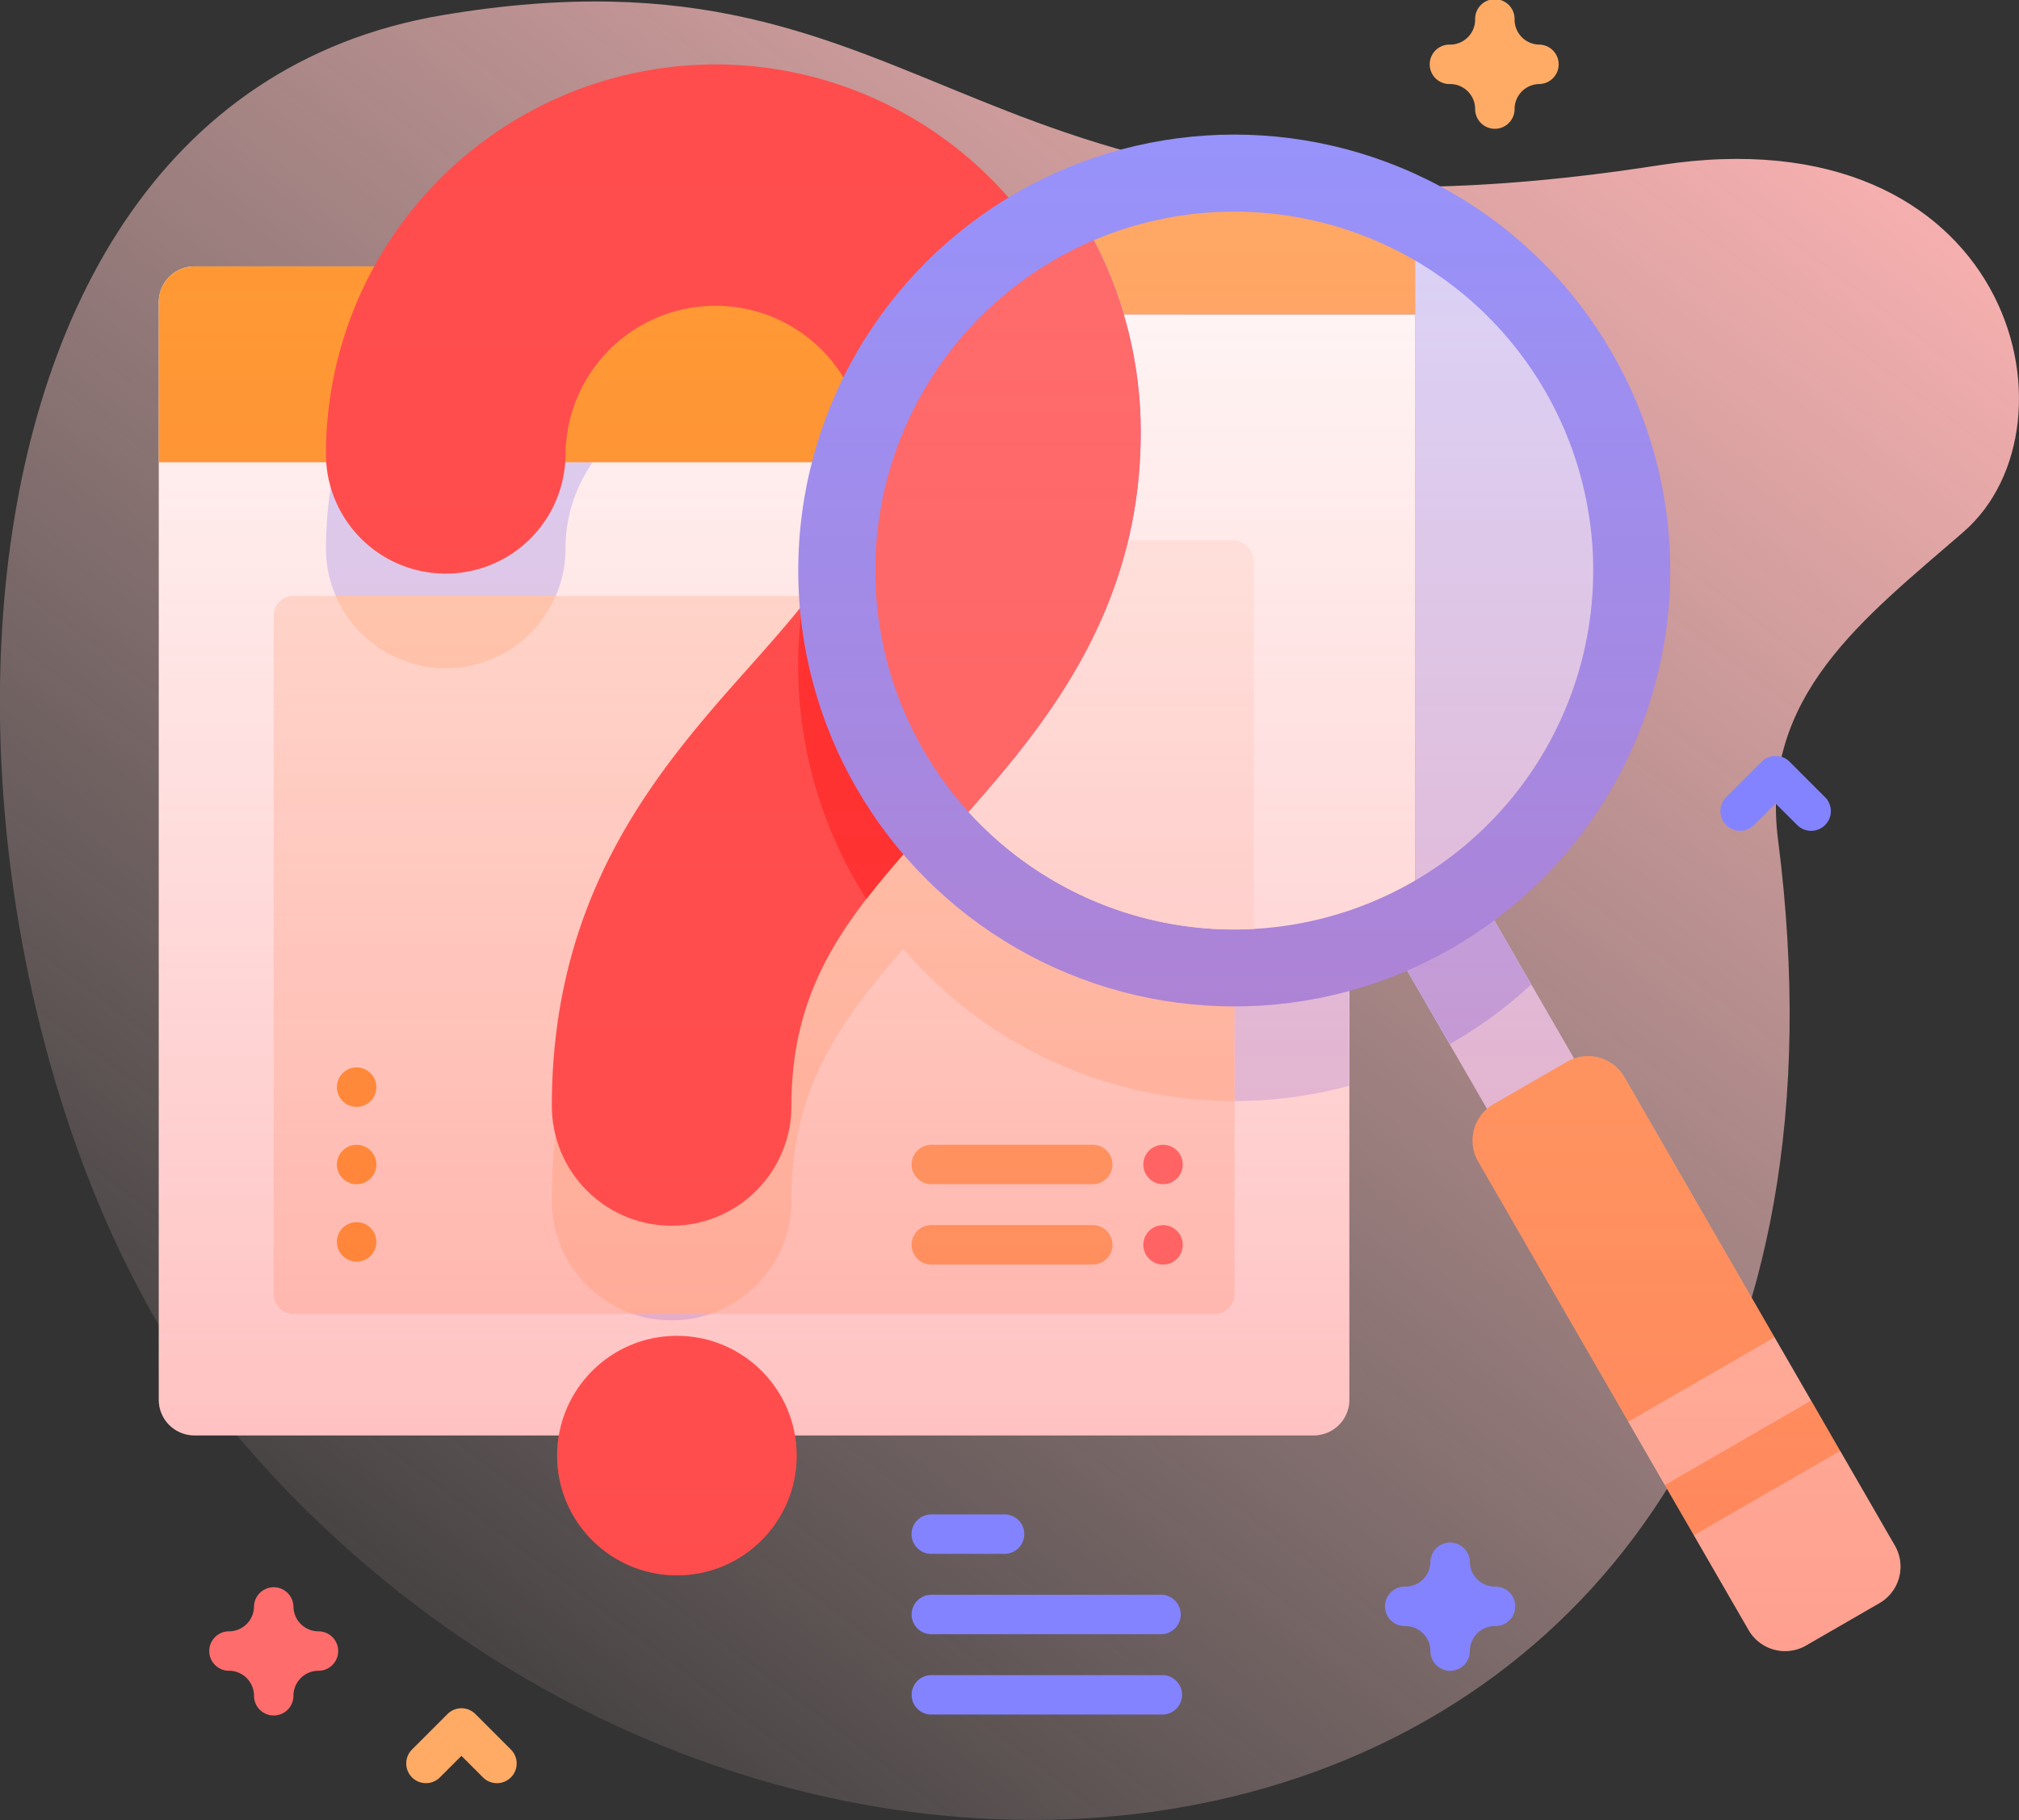 <svg xmlns="http://www.w3.org/2000/svg" xmlns:xlink="http://www.w3.org/1999/xlink" width="88.73" height="80" viewBox="0 0 88.73 80">
  <rect x="0" y="0" width="88.73" height="80" fill="#333333" stroke="none"/>
  <defs>
    <linearGradient id="linear-gradient" x1="0.163" y1="0.843" x2="0.811" y2="-0.015" gradientUnits="objectBoundingBox">
      <stop offset="0" stop-color="#ffd9d9" stop-opacity="0"/>
      <stop offset="0.998" stop-color="#ffb3b3"/>
    </linearGradient>
    <linearGradient id="linear-gradient-2" x1="0.5" y1="1" x2="0.5" gradientUnits="objectBoundingBox">
      <stop offset="0" stop-color="#ff4d4d" stop-opacity="0.4"/>
      <stop offset="0.146" stop-color="#ff4d4d" stop-opacity="0.341"/>
      <stop offset="1" stop-color="#ff4d4d" stop-opacity="0"/>
    </linearGradient>
  </defs>
  <g id="research_2_" data-name="research (2)" transform="translate(0 -25.187)">
    <g id="Group_1517" data-name="Group 1517" transform="translate(0 25.187)">
      <g id="Group_1489" data-name="Group 1489" transform="translate(0 0.068)">
        <path id="Path_3225" data-name="Path 3225" d="M72.9,32.777c-30.828,4.807-31.206-10.339-53.447-6.6-25.035,4.213-23.332,45.161-9.4,62C34.49,117.7,84.214,109.757,78.141,62.43c-.814-6.341,3.8-9.756,8.152-13.54C91.759,44.137,88.335,30.371,72.9,32.777Z" transform="translate(0 -25.58)" fill="url(#linear-gradient)"/>
      </g>
      <g id="Group_1516" data-name="Group 1516" transform="translate(6.978 0)">
        <g id="Group_1510" data-name="Group 1510" transform="translate(0 2.831)">
          <g id="Group_1503" data-name="Group 1503">
            <g id="Group_1494" data-name="Group 1494">
              <g id="Group_1491" data-name="Group 1491" transform="translate(0 8.879)">
                <path id="Path_3226" data-name="Path 3226" d="M92.591,94.32v48.25a1.566,1.566,0,0,1-1.567,1.565H41.835a1.564,1.564,0,0,1-1.565-1.565V94.32a1.566,1.566,0,0,1,1.565-1.567h49.19A1.567,1.567,0,0,1,92.591,94.32Z" transform="translate(-40.269 -92.753)" fill="#fff"/>
                <g id="Group_1490" data-name="Group 1490" transform="translate(7.347)">
                  <path id="Path_3227" data-name="Path 3227" d="M127.635,94.32v34.445a19.183,19.183,0,0,1-19.6-6.007c-2.825,3.239-4.917,6.154-4.917,11.057a5.265,5.265,0,0,1-10.53,0c0-9.552,4.839-14.985,8.726-19.349.816-.917,1.542-1.743,2.173-2.523a19.234,19.234,0,0,1,1.934-10.2,6.589,6.589,0,0,0-12.232,3.405,5.264,5.264,0,1,1-10.528,0,17.07,17.07,0,0,1,5.327-12.4h23.579q.572.541,1.092,1.135c.113-.069.224-.137.338-.2a19.022,19.022,0,0,1,1.835-.932h11.237a1.567,1.567,0,0,1,1.567,1.567Z" transform="translate(-82.66 -92.753)" fill="#d9d9ff"/>
                </g>
                <path id="Path_3228" data-name="Path 3228" d="M111.625,177.21v29.822a.866.866,0,0,1-.867.867H70.266a.865.865,0,0,1-.867-.867V177.21a.866.866,0,0,1,.867-.867h40.492A.867.867,0,0,1,111.625,177.21Z" transform="translate(-64.351 -161.857)" fill="#ffe8dc"/>
                <path id="Path_3229" data-name="Path 3229" d="M169.94,177.21v21.338a19.176,19.176,0,0,1-14.554-6.686c-2.825,3.239-4.917,6.154-4.917,11.057a5.265,5.265,0,0,1-3.554,4.979h-3.421a5.265,5.265,0,0,1-3.554-4.979c0-9.552,4.839-14.985,8.726-19.349.816-.917,1.542-1.743,2.173-2.523a19.051,19.051,0,0,1,.175-4.7h18.06A.867.867,0,0,1,169.94,177.21Z" transform="translate(-122.667 -161.857)" fill="#ffd6bb"/>
                <path id="Path_3230" data-name="Path 3230" d="M92.588,101.364V94.323a1.566,1.566,0,0,0-1.566-1.566H41.833a1.566,1.566,0,0,0-1.566,1.566v7.041Z" transform="translate(-40.267 -92.756)" fill="#ff9d33"/>
              </g>
              <g id="Group_1493" data-name="Group 1493" transform="translate(7.346)">
                <g id="Group_1492" data-name="Group 1492">
                  <path id="Path_3231" data-name="Path 3231" d="M99.775,41.52A17.139,17.139,0,0,0,82.656,58.639a5.264,5.264,0,0,0,10.529,0,6.591,6.591,0,0,1,13.181,0c0,3.466-1.827,5.687-5.056,9.312-3.887,4.365-8.726,9.8-8.726,19.35a5.264,5.264,0,0,0,10.529,0c0-5.544,2.674-8.546,6.059-12.347,3.441-3.863,7.723-8.671,7.723-16.315A17.138,17.138,0,0,0,99.775,41.52Z" transform="translate(-82.656 -41.52)" fill="#ff4d4d"/>
                  <path id="Path_3232" data-name="Path 3232" d="M215.9,101.076c0,7.644-4.282,12.452-7.724,16.314-1,1.126-1.941,2.182-2.768,3.253q-.218-.343-.425-.7a19.072,19.072,0,0,1-2.385-12.218c1.792-2.243,2.771-4.112,2.771-6.65a6.576,6.576,0,0,0-.055-.851,19.2,19.2,0,0,1,8.478-7.372A17.01,17.01,0,0,1,215.9,101.076Z" transform="translate(-181.659 -83.957)" fill="#ff2c2c"/>
                  <circle id="Ellipse_972" data-name="Ellipse 972" cx="5.264" cy="5.264" r="5.264" transform="translate(10.16 55.885)" fill="#ff4d4d"/>
                </g>
              </g>
            </g>
            <g id="Group_1499" data-name="Group 1499" transform="translate(28.103 3.085)">
              <g id="Group_1495" data-name="Group 1495" transform="translate(26.391 33.894)">
                <path id="Path_3233" data-name="Path 3233" d="M0,0H4.417V9.236H0Z" transform="matrix(0.866, -0.5, 0.5, 0.866, 0, 2.208)" fill="#d9d9ff"/>
                <path id="Path_3234" data-name="Path 3234" d="M360.543,258.365a19.2,19.2,0,0,1-3.473,2.561l-.113.064-2.237-3.877,3.826-2.208Z" transform="translate(-354.719 -254.905)" fill="#b3b3ff"/>
              </g>
              <g id="Group_1496" data-name="Group 1496">
                <circle id="Ellipse_973" data-name="Ellipse 973" cx="19.161" cy="19.161" r="19.161" fill="#9494ff"/>
                <path id="Path_3235" data-name="Path 3235" d="M358.85,118.5V91.247a15.777,15.777,0,0,1,0,27.257Z" transform="translate(-331.742 -85.715)" fill="#d9d9ff"/>
              </g>
              <g id="Group_1498" data-name="Group 1498" transform="translate(29.629 40.505)">
                <path id="Path_3236" data-name="Path 3236" d="M386.674,305.416l-2.525,2.471-3.9,1.24-6.6-11.438a1.848,1.848,0,0,1,.676-2.525l3.225-1.861a1.848,1.848,0,0,1,2.525.676Z" transform="translate(-373.396 -293.053)" fill="#ffab66"/>
                <path id="Path_3237" data-name="Path 3237" d="M429.908,382.661l-2.286,2.566-4.14,1.144-1.272-2.2L425,381.382l3.638-.925Z" transform="translate(-413.751 -365.31)" fill="#ffab66"/>
                <g id="Group_1497" data-name="Group 1497" transform="translate(6.849 12.36)">
                  <path id="Path_3238" data-name="Path 3238" d="M0,0H7.42V3.216H0Z" transform="matrix(0.866, -0.5, 0.5, 0.866, 0, 3.71)" fill="#ffd6bb"/>
                  <path id="Path_3239" data-name="Path 3239" d="M429.55,396.886l2.406,4.167a1.849,1.849,0,0,0,2.525.677l3.224-1.862a1.849,1.849,0,0,0,.677-2.525l-2.406-4.167Z" transform="translate(-426.667 -388.185)" fill="#ffd6bb"/>
                </g>
              </g>
            </g>
            <g id="Group_1500" data-name="Group 1500" transform="translate(7.828 44.088)">
              <circle id="Ellipse_974" data-name="Ellipse 974" cx="0.867" cy="0.867" r="0.867" fill="#ff9d33"/>
              <circle id="Ellipse_975" data-name="Ellipse 975" cx="0.867" cy="0.867" r="0.867" transform="translate(0 3.401)" fill="#ff9d33"/>
              <circle id="Ellipse_976" data-name="Ellipse 976" cx="0.867" cy="0.867" r="0.867" transform="translate(0 6.802)" fill="#ff9d33"/>
            </g>
            <g id="Group_1502" data-name="Group 1502" transform="translate(33.116 47.488)">
              <path id="Path_3240" data-name="Path 3240" d="M232.226,317.276h7.033a.867.867,0,1,0,0-1.733h-7.033a.867.867,0,1,0,0,1.733Z" transform="translate(-231.36 -315.543)" fill="#ffab66"/>
              <path id="Path_3241" data-name="Path 3241" d="M232.226,337.658h7.033a.867.867,0,1,0,0-1.733h-7.033a.867.867,0,1,0,0,1.733Z" transform="translate(-231.36 -332.393)" fill="#ffab66"/>
              <g id="Group_1501" data-name="Group 1501" transform="translate(10.152)">
                <circle id="Ellipse_977" data-name="Ellipse 977" cx="0.867" cy="0.867" r="0.867" fill="#ff6c6c"/>
                <circle id="Ellipse_978" data-name="Ellipse 978" cx="0.867" cy="0.867" r="0.867" transform="translate(0 3.532)" fill="#ff6c6c"/>
              </g>
            </g>
            <path id="Path_3242" data-name="Path 3242" d="M265.235,104.937v24.884l-.059.035A15.775,15.775,0,0,1,245.61,126.8c3.541-4,7.568-9.01,7.568-16.682a18.231,18.231,0,0,0-.747-5.183Z" transform="translate(-210.024 -93.947)" fill="#fff"/>
            <path id="Path_3243" data-name="Path 3243" d="M258.15,163.195v16.133a15.789,15.789,0,0,1-12.54-5.147c2.752-3.111,5.8-6.828,7.019-11.933H257.2A.947.947,0,0,1,258.15,163.195Z" transform="translate(-210.024 -141.325)" fill="#fff3ee"/>
            <path id="Path_3244" data-name="Path 3244" d="M291.491,81v2.372h-12.8a18.138,18.138,0,0,0-1.317-3.262A15.777,15.777,0,0,1,291.491,81Z" transform="translate(-236.28 -72.381)" fill="#ffab66"/>
            <path id="Path_3245" data-name="Path 3245" d="M233.62,94.558c0,7.672-4.027,12.679-7.568,16.682a15.781,15.781,0,0,1,3.79-24.271,15.958,15.958,0,0,1,1.714-.856A18.211,18.211,0,0,1,233.62,94.558Z" transform="translate(-190.466 -78.385)" fill="#ff6c6c"/>
          </g>
          <g id="Group_1504" data-name="Group 1504" transform="translate(7.778 23.365)">
            <path id="Path_3246" data-name="Path 3246" d="M94.815,176.343a5.263,5.263,0,0,1-9.665,0Z" transform="translate(-85.15 -176.343)" fill="#ffd6bb"/>
          </g>
          <g id="Group_1509" data-name="Group 1509" transform="translate(33.057 63.736)">
            <g id="Group_1508" data-name="Group 1508">
              <g id="Group_1505" data-name="Group 1505">
                <path id="Path_3247" data-name="Path 3247" d="M235.1,411.029h-3.22a.867.867,0,0,1,0-1.733h3.22a.867.867,0,1,1,0,1.733Z" transform="translate(-231.017 -409.296)" fill="#8383ff"/>
              </g>
              <g id="Group_1506" data-name="Group 1506" transform="translate(0 3.532)">
                <path id="Path_3248" data-name="Path 3248" d="M242.036,431.411H231.883a.867.867,0,0,1,0-1.733h10.152a.867.867,0,0,1,0,1.733Z" transform="translate(-231.017 -429.678)" fill="#8383ff"/>
              </g>
              <g id="Group_1507" data-name="Group 1507" transform="translate(0 7.064)">
                <path id="Path_3249" data-name="Path 3249" d="M242.036,451.793H231.883a.867.867,0,0,1,0-1.733h10.152a.867.867,0,1,1,0,1.733Z" transform="translate(-231.017 -450.06)" fill="#8383ff"/>
              </g>
            </g>
          </g>
        </g>
        <g id="Group_1511" data-name="Group 1511" transform="translate(2.218 69.744)">
          <path id="Path_3250" data-name="Path 3250" d="M55.9,433.293a.866.866,0,0,1-.867-.866,1.1,1.1,0,0,0-1.1-1.1.866.866,0,1,1,0-1.733,1.1,1.1,0,0,0,1.1-1.1.867.867,0,0,1,1.733,0,1.1,1.1,0,0,0,1.1,1.1.866.866,0,1,1,0,1.733,1.1,1.1,0,0,0-1.1,1.1A.866.866,0,0,1,55.9,433.293Z" transform="translate(-53.066 -427.632)" fill="#ff6c6c"/>
        </g>
        <g id="Group_1512" data-name="Group 1512" transform="translate(55.886)">
          <path id="Path_3251" data-name="Path 3251" d="M365.581,30.848a.866.866,0,0,1-.866-.867,1.1,1.1,0,0,0-1.1-1.1.867.867,0,1,1,0-1.733,1.1,1.1,0,0,0,1.1-1.1.867.867,0,1,1,1.733,0,1.1,1.1,0,0,0,1.1,1.1.867.867,0,0,1,0,1.733,1.1,1.1,0,0,0-1.1,1.1A.866.866,0,0,1,365.581,30.848Z" transform="translate(-362.75 -25.187)" fill="#ffab66"/>
        </g>
        <g id="Group_1513" data-name="Group 1513" transform="translate(53.922 67.78)">
          <path id="Path_3252" data-name="Path 3252" d="M354.247,421.96a.866.866,0,0,1-.867-.867,1.1,1.1,0,0,0-1.1-1.1.867.867,0,1,1,0-1.733,1.1,1.1,0,0,0,1.1-1.1.867.867,0,0,1,1.733,0,1.1,1.1,0,0,0,1.1,1.1.867.867,0,1,1,0,1.733,1.1,1.1,0,0,0-1.1,1.1A.866.866,0,0,1,354.247,421.96Z" transform="translate(-351.417 -416.299)" fill="#8383ff"/>
        </g>
        <g id="Group_1514" data-name="Group 1514" transform="translate(10.875 75.087)">
          <path id="Path_3253" data-name="Path 3253" d="M107.006,461.758a.863.863,0,0,1-.613-.254l-.947-.947-.947.947a.866.866,0,0,1-1.225-1.225l1.56-1.56a.866.866,0,0,1,1.225,0l1.56,1.56a.866.866,0,0,1-.613,1.479Z" transform="translate(-103.02 -458.465)" fill="#ffab66"/>
        </g>
        <g id="Group_1515" data-name="Group 1515" transform="translate(68.63 33.226)">
          <path id="Path_3254" data-name="Path 3254" d="M440.273,220.206a.863.863,0,0,1-.613-.254l-.947-.947-.947.947a.866.866,0,1,1-1.225-1.225l1.56-1.56a.866.866,0,0,1,1.225,0l1.56,1.56a.866.866,0,0,1-.613,1.479Z" transform="translate(-436.287 -216.913)" fill="#8383ff"/>
        </g>
      </g>
    </g>
    <path id="Path_3255" data-name="Path 3255" d="M116.564,106.629l-11.89-20.593a1.848,1.848,0,0,0-2.208-.821l-3.5-6.068a19.161,19.161,0,0,0-21.01-31.974c-.114.066-.227.134-.339.2A17.1,17.1,0,0,0,49.734,50.4h-7.9a1.566,1.566,0,0,0-1.565,1.567v48.25a1.564,1.564,0,0,0,1.565,1.565H57.851a5.264,5.264,0,1,0,10.376,0h22.8a1.566,1.566,0,0,0,1.567-1.565V82.252a19.086,19.086,0,0,0,2.547-.9l3.5,6.068a1.848,1.848,0,0,0-.393,2.323l11.89,20.593a1.849,1.849,0,0,0,2.525.677l3.224-1.862a1.848,1.848,0,0,0,.676-2.525Z" transform="translate(-33.291 -13.502)" fill="url(#linear-gradient-2)"/>
  </g>
</svg>
